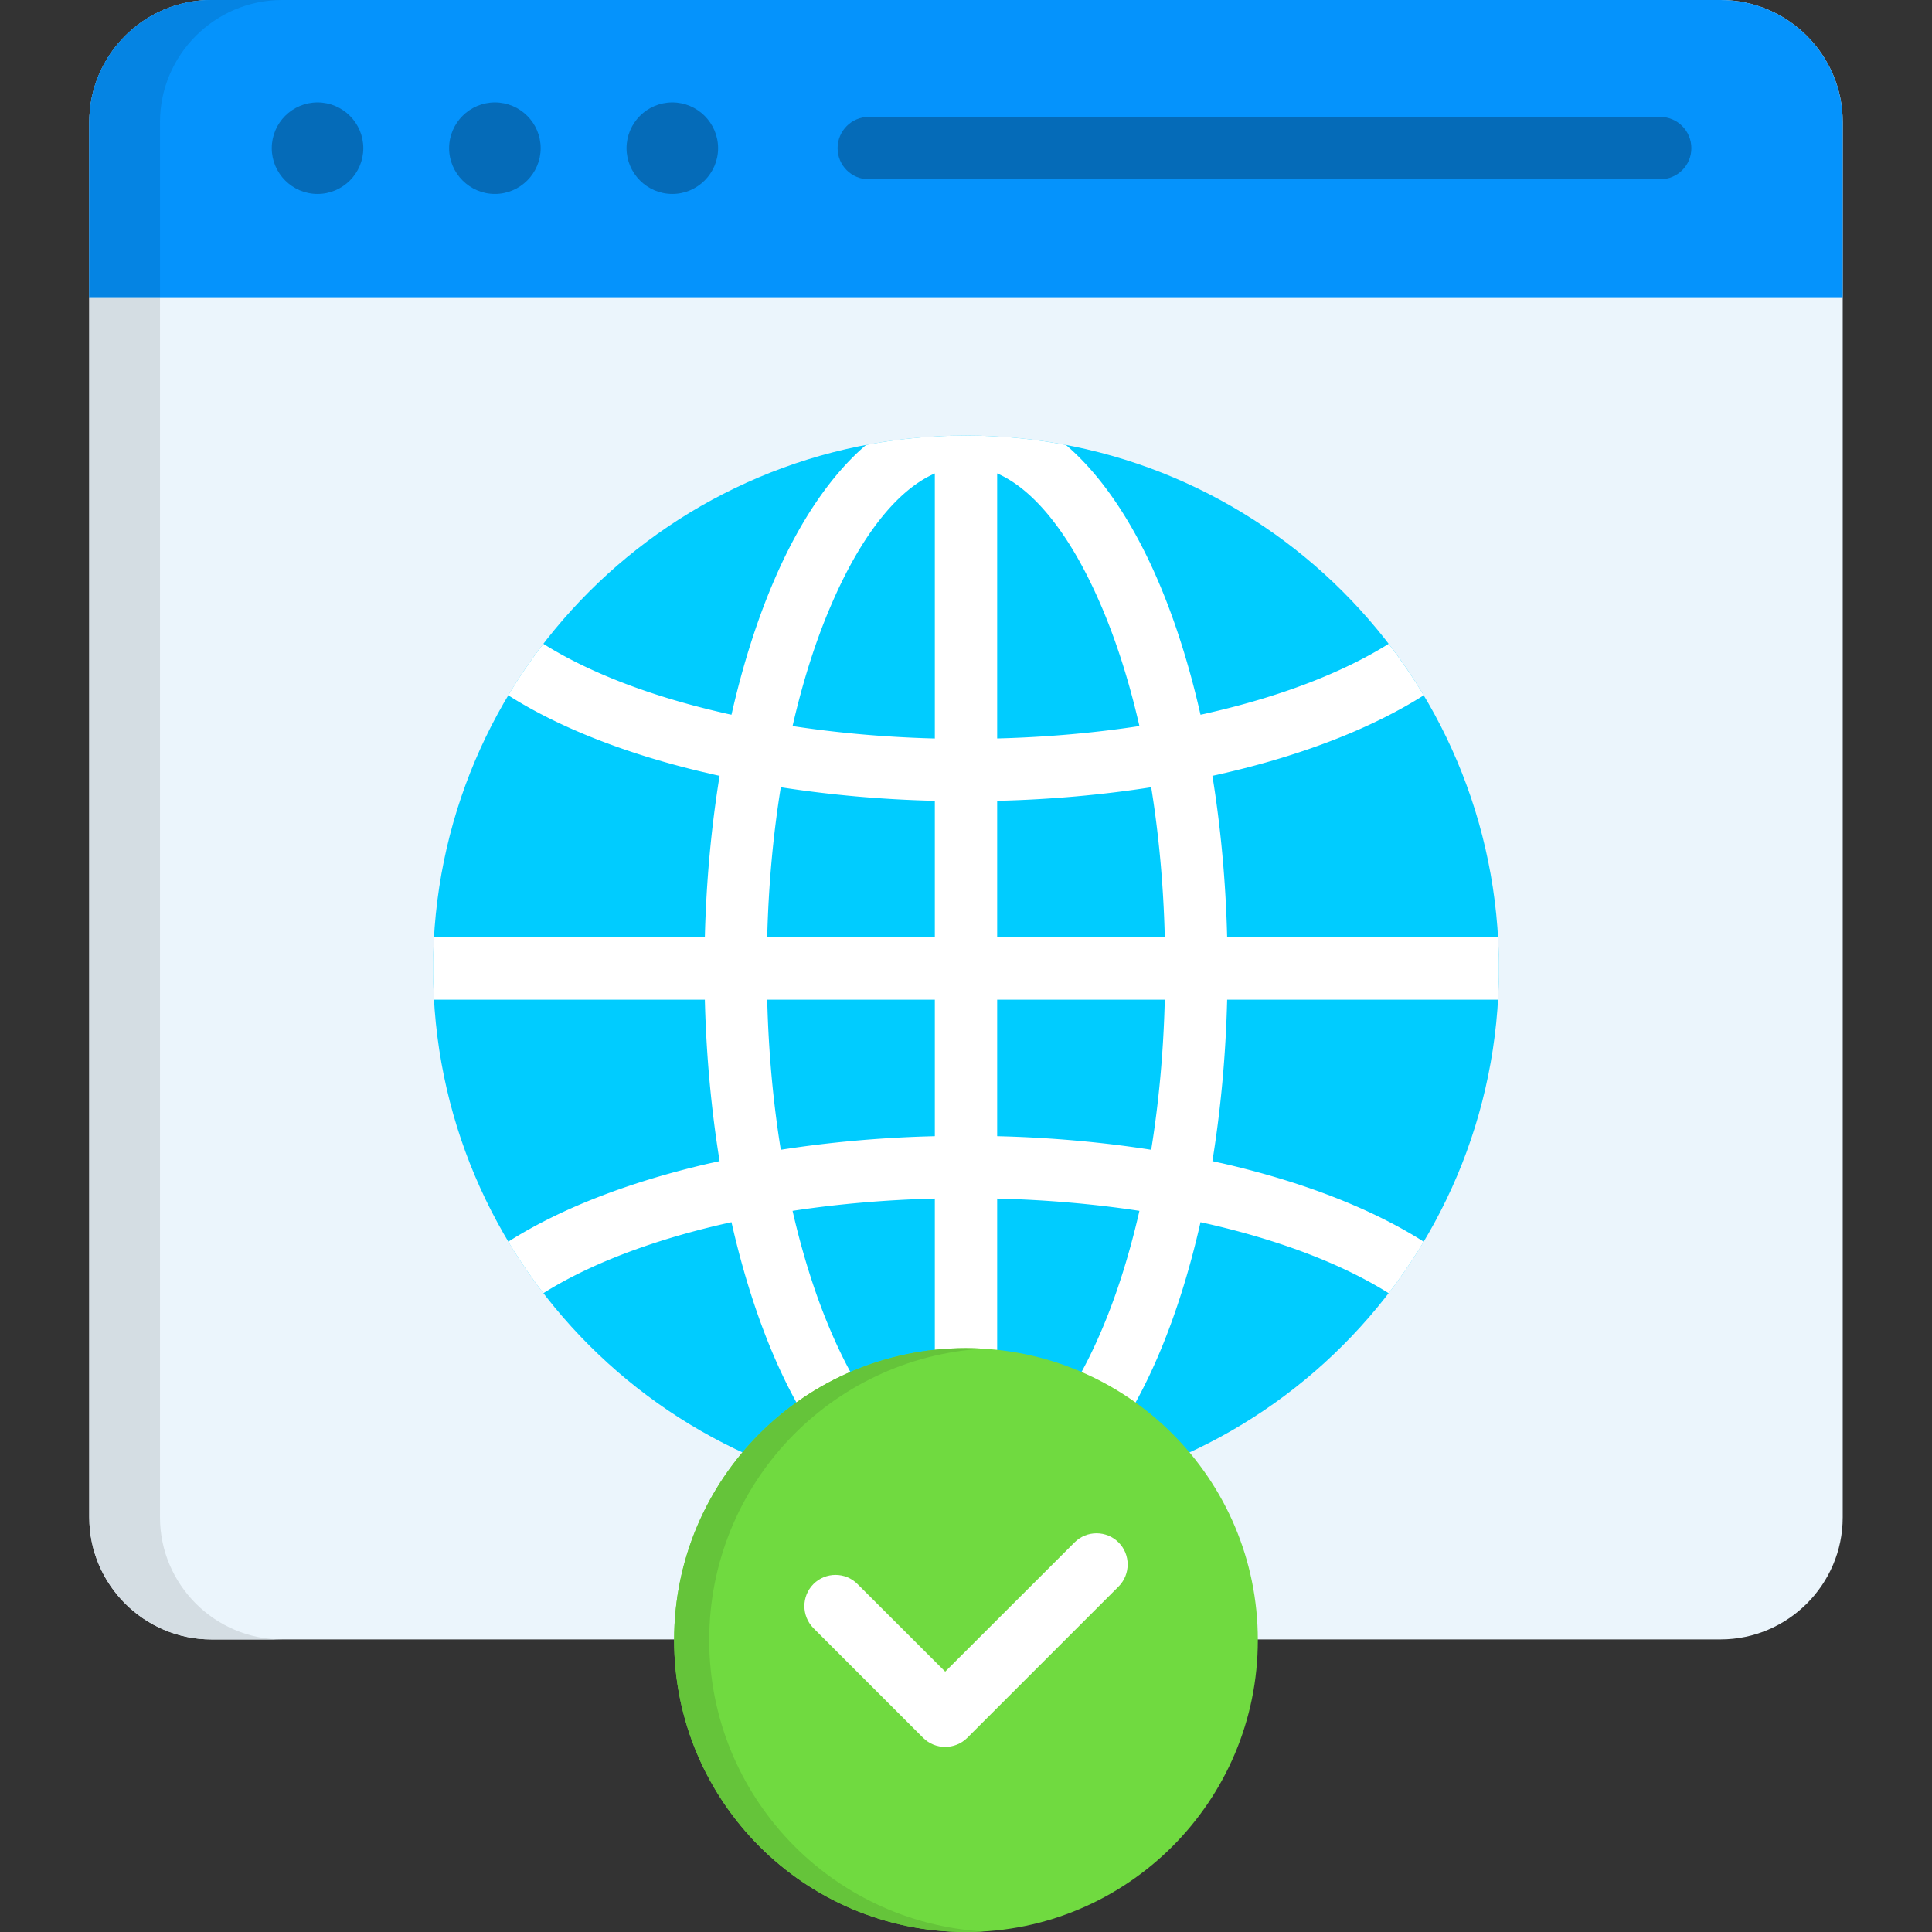 <svg viewBox="0 0 512 512" xmlns="http://www.w3.org/2000/svg"><rect x="0" y="0" width="512" height="512" fill="#333333" stroke="none"/><g><g clip-rule="evenodd" fill-rule="evenodd"><path d="M56.03 0h399.94c17.8 0 32.37 14.54 32.37 32.34v369.78c0 17.8-14.57 32.34-32.37 32.34H56.03c-17.8 0-32.37-14.54-32.37-32.34V32.35C23.66 14.54 38.23 0 56.03 0z" fill="#ebf5fc"></path><path d="M56.03 0h399.94c17.8 0 32.37 14.54 32.37 32.34v46.43H23.66V32.35C23.66 14.54 38.23 0 56.03 0z" fill="#0593fc"></path><path d="M56.03 0h18.74C56.97 0 42.4 14.54 42.4 32.35v46.43H23.66V32.35C23.66 14.54 38.23 0 56.03 0z" fill="#0584e3"></path><path d="M42.4 78.78v323.35c0 17.8 14.57 32.34 32.37 32.34H56.03c-17.8 0-32.37-14.54-32.37-32.34V78.78z" fill="#d4dde3"></path><path d="M84.15 51.4c6.69 0 12.13-5.47 12.13-12.13 0-6.69-5.44-12.13-12.13-12.13s-12.13 5.44-12.13 12.13c0 6.65 5.44 12.13 12.13 12.13zM131.15 51.4c6.69 0 12.13-5.47 12.13-12.13 0-6.69-5.44-12.13-12.13-12.13-6.66 0-12.13 5.44-12.13 12.13 0 6.65 5.47 12.13 12.13 12.13zM178.17 51.4c6.66 0 12.13-5.47 12.13-12.13 0-6.69-5.47-12.13-12.13-12.13-6.69 0-12.13 5.44-12.13 12.13 0 6.65 5.45 12.13 12.13 12.13z" fill="#056bb8"></path></g><path d="M230.22 47.51c-4.56 0-8.25-3.69-8.25-8.25s3.68-8.28 8.25-8.28h209.76c4.56 0 8.25 3.71 8.25 8.28 0 4.56-3.69 8.25-8.25 8.25z" fill="#056bb8"></path><path clip-rule="evenodd" d="M255.99 115.43c78.01 0 141.25 63.21 141.25 141.22S334 397.9 255.99 397.9c-77.98 0-141.22-63.24-141.22-141.25S178 115.43 255.99 115.43z" fill="#00ccff" fill-rule="evenodd"></path><path clip-rule="evenodd" d="M255.99 115.43c9.07 0 17.91.85 26.5 2.49 9.35 8.02 17.6 20.24 24.24 35.6 4.56 10.54 8.42 22.65 11.42 35.89.68-.14 1.36-.28 2.01-.45 19.28-4.39 35.69-10.72 47.85-18.34 3.34 4.37 6.46 8.9 9.3 13.66h-.03c-13.72 8.7-32.06 15.87-53.43 20.75-.85.2-1.7.4-2.55.57 2.18 13.46 3.54 27.84 3.91 42.8h71.77c.17 2.72.26 5.47.26 8.25s-.09 5.53-.26 8.28h-71.77c-.37 14.94-1.73 29.31-3.91 42.77.85.2 1.7.4 2.55.57 21.37 4.9 39.71 12.05 53.43 20.78h.03c-2.83 4.73-5.95 9.3-9.3 13.66-12.16-7.63-28.57-13.95-47.85-18.37-.65-.14-1.33-.28-2.01-.45-3 13.27-6.86 25.37-11.42 35.91-6.63 15.36-14.88 27.58-24.24 35.6a141.06 141.06 0 0 1-26.5 2.49c-9.04 0-17.92-.85-26.48-2.49-9.35-8.02-17.6-20.24-24.24-35.6-4.56-10.54-8.42-22.65-11.42-35.91-.68.17-1.36.31-2.01.45-19.28 4.42-35.72 10.74-47.85 18.37-3.34-4.37-6.46-8.93-9.3-13.66h.03c13.69-8.73 32.06-15.87 53.43-20.78.85-.17 1.7-.37 2.55-.57-2.18-13.46-3.54-27.84-3.91-42.77h-71.8c-.14-2.75-.23-5.5-.23-8.28s.08-5.53.23-8.25h71.8c.37-14.97 1.73-29.34 3.91-42.8-.85-.17-1.7-.37-2.55-.57-21.37-4.88-39.74-12.05-53.43-20.75h-.03c2.83-4.76 5.95-9.3 9.3-13.66 12.13 7.63 28.57 13.95 47.85 18.34.65.17 1.33.31 2.01.45 3-13.24 6.86-25.34 11.42-35.89 6.63-15.36 14.88-27.58 24.24-35.6 8.59-1.64 17.43-2.49 26.48-2.49zM206.92 304.7c12.9-2.01 26.59-3.26 40.82-3.6v-36.17h-44.42c.34 13.95 1.59 27.3 3.6 39.77zm-3.6-56.3h44.42v-36.17c-14.23-.34-27.92-1.59-40.82-3.6-2.01 12.48-3.26 25.83-3.6 39.77zm6.72-55.98c11.88 1.81 24.52 2.95 37.7 3.29v-70.24c-10.18 4.45-19.7 16.84-27.35 34.58-4.12 9.46-7.6 20.38-10.35 32.37zm54.22-66.96v70.24c13.18-.34 25.82-1.47 37.7-3.29-2.75-11.99-6.24-22.9-10.35-32.37-7.67-17.74-17.17-30.13-27.35-34.58zm40.82 83.17c-12.9 2.01-26.59 3.26-40.82 3.6v36.17h44.42c-.34-13.94-1.59-27.29-3.6-39.77zm3.6 56.3h-44.42v36.17c14.23.34 27.92 1.59 40.82 3.6 2.01-12.47 3.26-25.82 3.6-39.77zm-6.72 55.96c-11.88-1.81-24.52-2.92-37.7-3.26v70.21c10.18-4.42 19.67-16.81 27.35-34.55 4.12-9.5 7.6-20.39 10.35-32.4zm-54.22 66.95v-70.21c-13.18.34-25.82 1.45-37.7 3.26 2.75 12.02 6.24 22.9 10.35 32.4 7.65 17.74 17.17 30.13 27.35 34.55z" fill="#ffffff" fill-rule="evenodd"></path><path clip-rule="evenodd" d="M333.34 434.64c0 42.72-34.64 77.36-77.36 77.36s-77.33-34.64-77.33-77.36 34.61-77.36 77.33-77.36 77.36 34.64 77.36 77.36z" fill="#70da40" fill-rule="evenodd"></path><path d="M284.76 408.76c3.2-3.23 8.45-3.23 11.68 0 3.2 3.2 3.2 8.45 0 11.68l-40.11 40.11c-3.23 3.2-8.48 3.2-11.68 0l-29.08-29.08c-3.2-3.23-3.2-8.45 0-11.68 3.23-3.23 8.48-3.23 11.68 0L250.49 443z" fill="#ffffff"></path><path clip-rule="evenodd" d="M260.63 511.85c-1.53.09-3.06.14-4.65.14-42.72 0-77.33-34.64-77.33-77.36s34.61-77.36 77.33-77.36c1.59 0 3.12.06 4.65.14-40.54 2.41-72.68 36.06-72.68 77.22 0 41.17 32.15 74.82 72.68 77.22z" fill="#65c43a" fill-rule="evenodd"></path></g></svg>